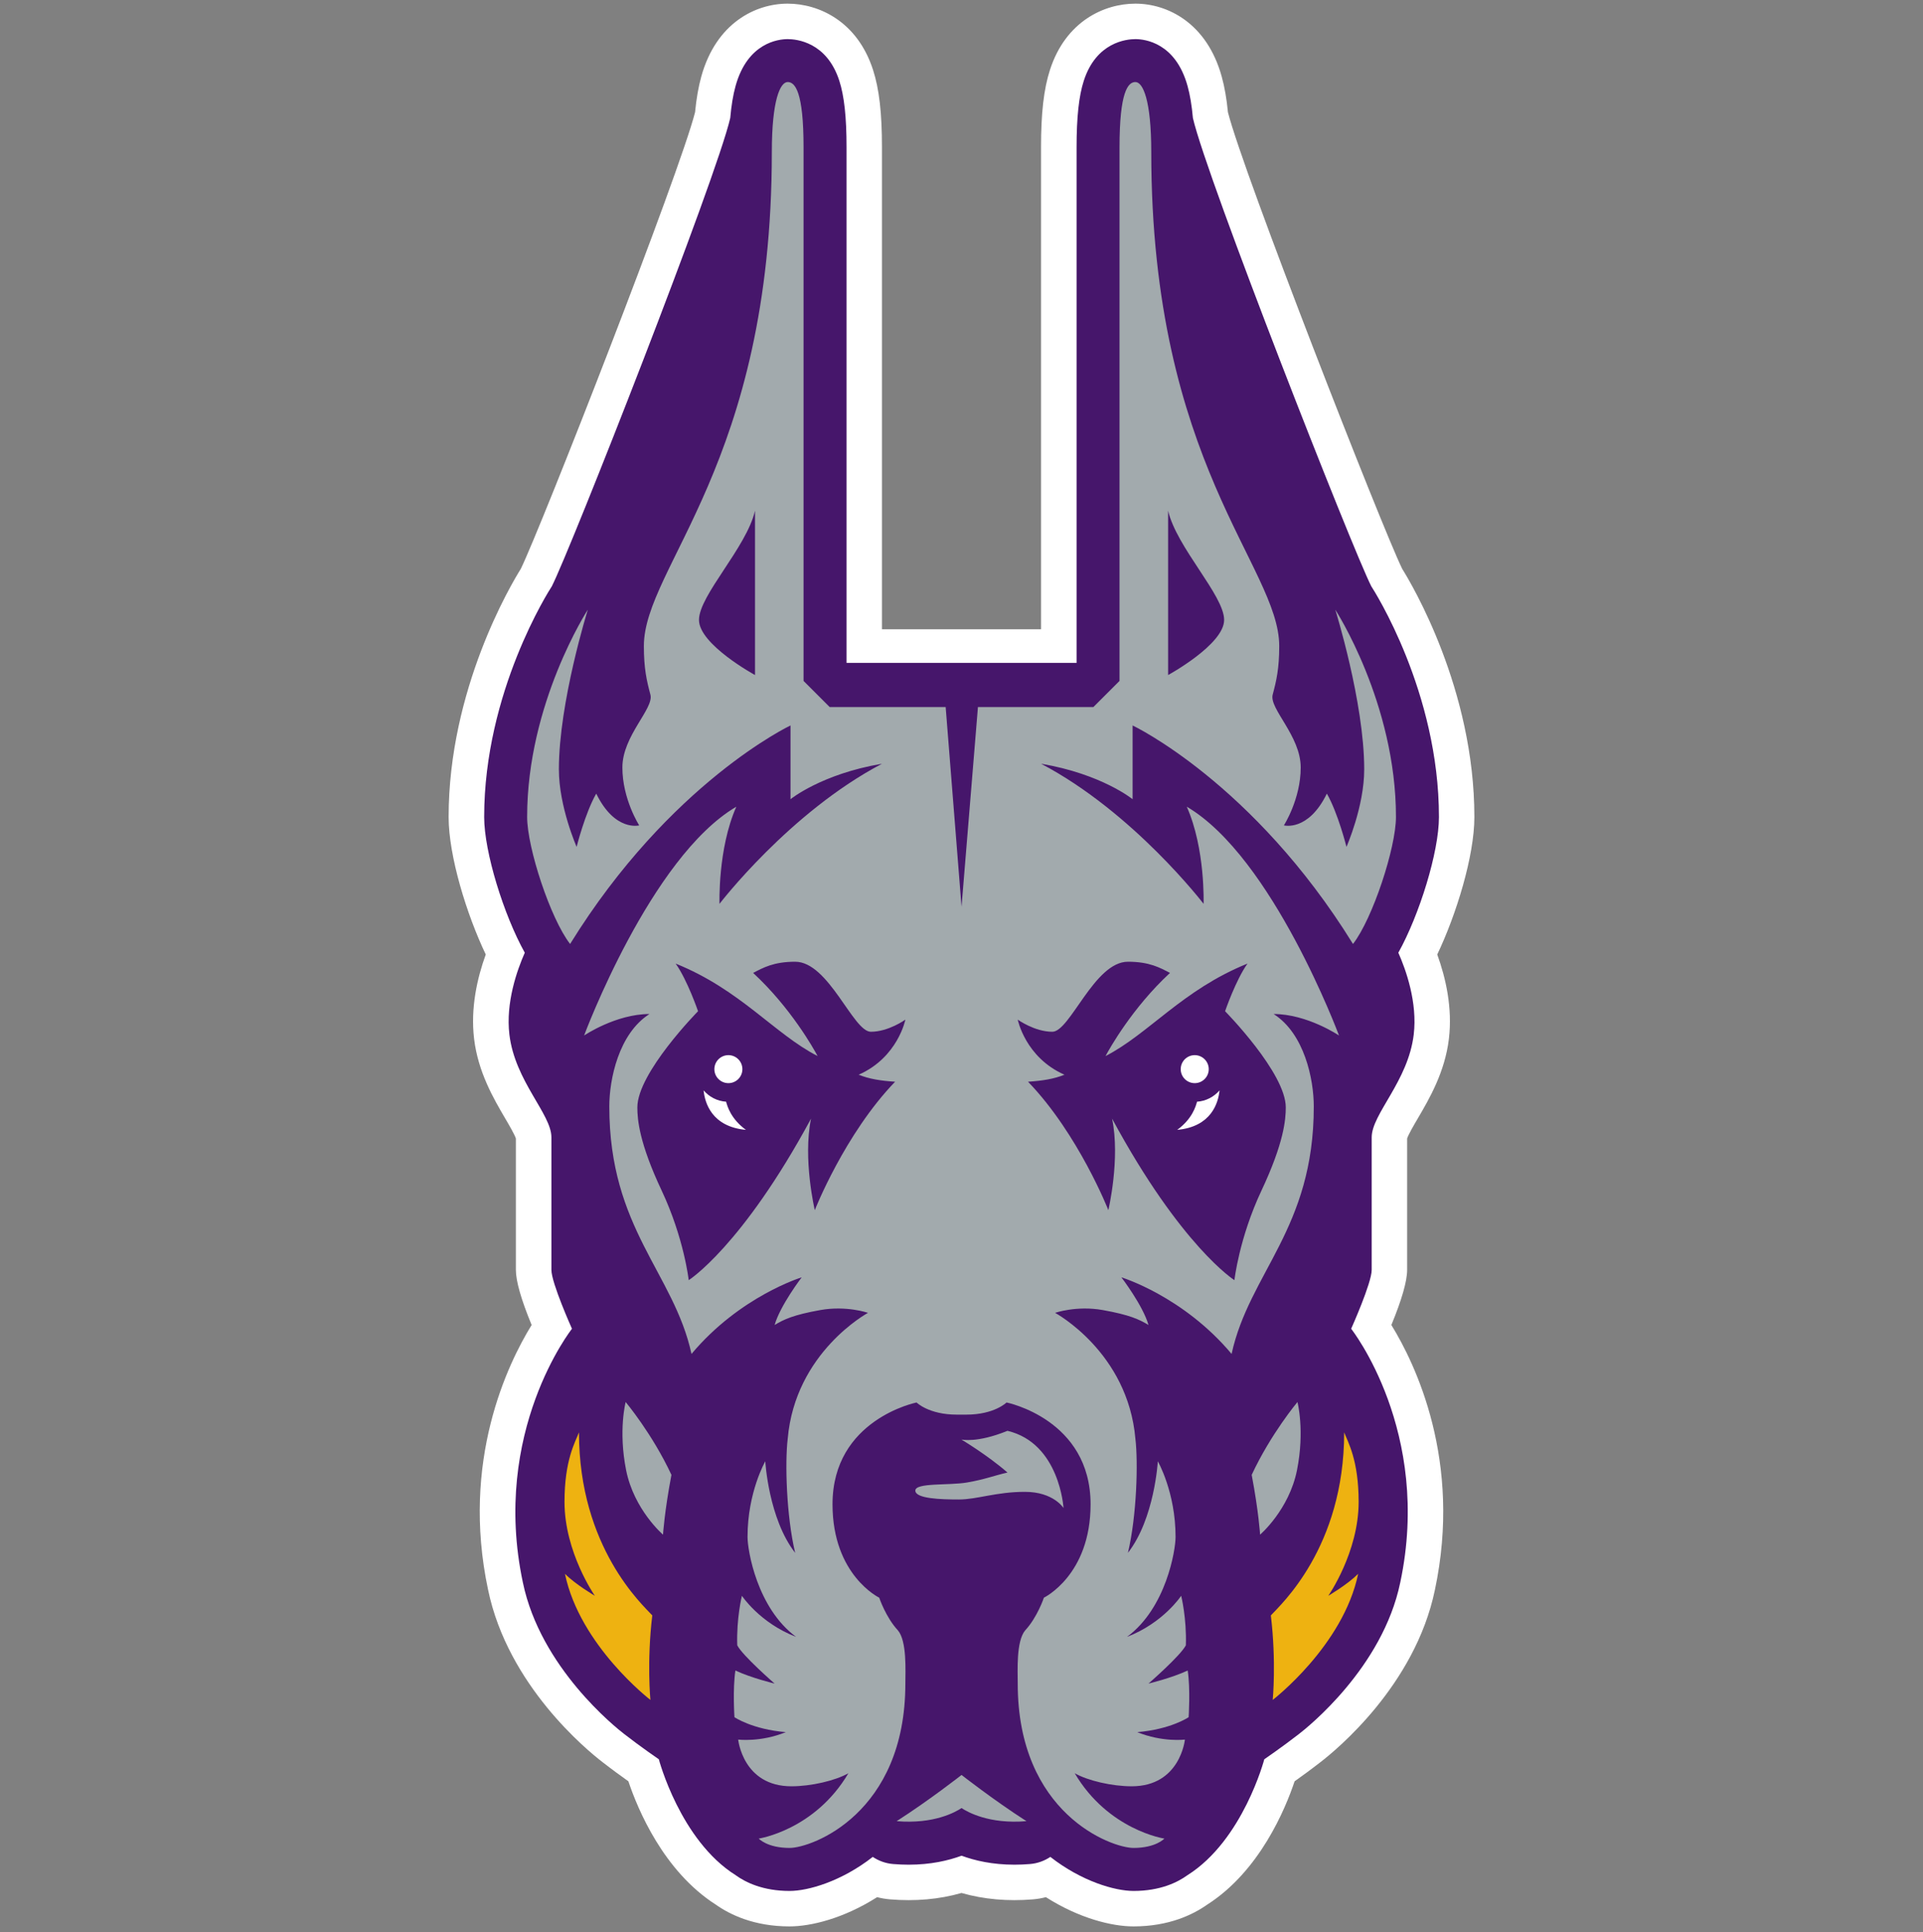 <svg width="200" height="201" viewBox="0 0 200 201" fill="none" xmlns="http://www.w3.org/2000/svg">
<rect x="0" y="0" width="200" height="201" fill="#808080" stroke="none"/>
<g clip-path="url(#clip0_15016_302769)">
<path d="M153.341 84.983C153.341 71.705 146.853 60.799 145.833 59.168C143.685 54.761 129.299 17.978 127.71 11.671C127.573 10.257 127.361 9.042 127.063 7.966C125.516 2.372 121.409 0.379 118.083 0.379C114.863 0.379 110.839 2.189 109.201 7.269C108.559 9.259 108.272 11.747 108.272 15.338V65.458H91.727V15.338C91.727 11.747 91.441 9.259 90.799 7.269C89.16 2.189 85.136 0.379 81.917 0.379C78.59 0.379 74.484 2.372 72.936 7.966C72.639 9.042 72.427 10.256 72.29 11.671C70.701 17.978 56.314 54.762 54.167 59.168C53.147 60.8 46.659 71.705 46.659 84.983C46.659 89.047 48.536 95.121 50.521 99.283C49.64 101.709 48.922 104.835 49.308 108.054C49.724 111.527 51.352 114.305 52.542 116.333C52.96 117.047 53.527 118.014 53.653 118.426V132.092C53.653 133.256 54.203 135.178 55.292 137.821C52.81 141.851 47.907 151.953 50.764 165.37C52.828 175.308 61.043 182.044 62.652 183.281C63.632 184.043 64.63 184.77 65.355 185.285C66.318 188.163 68.991 194.624 74.441 198.109C75.928 199.162 78.442 200.379 82.112 200.379C84.334 200.379 87.74 199.554 91.223 197.337C91.662 197.45 92.111 197.527 92.563 197.564C95.185 197.786 97.696 197.561 100 196.902C102.304 197.561 104.815 197.785 107.438 197.565C107.89 197.527 108.338 197.45 108.777 197.337C112.26 199.554 115.666 200.379 117.888 200.379C121.559 200.379 124.072 199.162 125.561 198.109C131.009 194.624 133.681 188.164 134.644 185.285C135.367 184.771 136.361 184.049 137.332 183.294C138.957 182.044 147.172 175.308 149.233 165.388C152.092 151.956 147.189 141.852 144.708 137.822C145.797 135.179 146.348 133.256 146.348 132.092V118.426C146.473 118.014 147.039 117.047 147.459 116.333C148.647 114.305 150.276 111.527 150.692 108.054C151.078 104.835 150.36 101.709 149.48 99.284C151.464 95.121 153.341 89.046 153.341 84.983Z" fill="white"/>
<path d="M81.924 4.069C80.969 4.069 77.753 4.421 76.501 8.949C76.242 9.881 76.061 10.987 75.948 12.275C74.514 18.537 59.35 57.144 57.393 60.984C57.106 61.426 50.356 71.959 50.356 84.985C50.356 88.62 52.391 95.168 54.58 99.098C53.787 100.887 52.579 104.274 52.98 107.616C53.562 112.472 57.349 115.873 57.349 118.301V132.093C57.349 133.454 59.488 138.213 59.488 138.213C59.488 138.213 51.036 148.898 54.384 164.62C56.223 173.468 64.039 179.689 64.924 180.37C66.675 181.732 68.521 182.994 68.521 182.994C68.521 182.994 70.732 191.415 76.511 195.05C77.536 195.794 79.347 196.69 82.119 196.69C84.069 196.69 87.524 195.688 90.772 193.148C91.387 193.56 92.107 193.825 92.88 193.89C93.446 193.937 93.988 193.959 94.507 193.959C96.795 193.959 98.628 193.533 100.007 193.024C101.386 193.533 103.216 193.959 105.505 193.959C106.024 193.959 106.568 193.937 107.133 193.89C107.906 193.825 108.626 193.56 109.241 193.148C112.489 195.688 115.944 196.69 117.894 196.69C120.667 196.69 122.477 195.794 123.501 195.05C129.28 191.415 131.492 182.994 131.492 182.994C131.492 182.994 133.338 181.732 135.089 180.37C135.974 179.689 143.791 173.468 145.629 164.62C148.976 148.898 140.526 138.213 140.526 138.213C140.526 138.213 142.662 133.454 142.662 132.093V118.301C142.662 115.873 146.45 112.472 147.033 107.616C147.434 104.274 146.226 100.887 145.433 99.098C147.623 95.167 149.657 88.619 149.657 84.985C149.657 71.96 142.908 61.427 142.62 60.984C140.663 57.145 125.5 18.537 124.067 12.275C123.952 10.987 123.77 9.881 123.512 8.949C122.259 4.421 119.044 4.069 118.088 4.069C117.157 4.069 114.016 4.382 112.719 8.401C112.207 9.988 111.969 12.192 111.969 15.338V68.948H88.044V15.338C88.044 12.192 87.804 9.988 87.292 8.401C85.996 4.382 82.856 4.069 81.924 4.069ZM75.757 109.753C76.561 109.753 77.212 110.406 77.212 111.21C77.212 112.015 76.561 112.666 75.757 112.666C74.952 112.666 74.298 112.015 74.298 111.21C74.298 110.406 74.952 109.753 75.757 109.753ZM124.256 109.753C125.06 109.753 125.714 110.406 125.714 111.21C125.714 112.015 125.06 112.666 124.256 112.666C123.451 112.666 122.799 112.015 122.799 111.21C122.799 110.406 123.451 109.753 124.256 109.753ZM73.177 113.417C73.752 114.089 74.583 114.532 75.518 114.597C75.644 115.07 76.019 116.388 77.578 117.524C74.022 117.202 73.306 114.711 73.177 113.417ZM126.837 113.417C126.707 114.711 125.992 117.202 122.436 117.524C123.995 116.388 124.369 115.07 124.495 114.597C125.43 114.532 126.261 114.089 126.837 113.417Z" fill="#46166B"/>
<path d="M60.216 148.991C59.827 150.011 58.711 151.855 58.711 156.226C58.711 161.472 61.868 165.989 61.868 165.989C61.868 165.989 59.876 164.823 58.759 163.707C60.313 171.186 67.646 176.82 67.646 176.82C67.646 176.82 67.258 172.886 67.84 168.029C66.869 166.961 60.216 160.987 60.216 148.991ZM139.799 148.991C139.799 160.988 133.145 166.961 132.174 168.029C132.757 172.885 132.368 176.82 132.368 176.82C132.368 176.82 139.7 171.185 141.254 163.706C140.137 164.823 138.147 165.989 138.147 165.989C138.147 165.989 141.304 161.472 141.304 156.226C141.304 151.855 140.188 150.011 139.799 148.991Z" fill="#EEB211"/>
<path d="M81.925 8.533C81.148 8.533 80.274 10.38 80.274 15.819C80.274 48.263 66.965 58.947 66.965 67.203C66.965 69.534 67.256 70.796 67.645 72.253C68.033 73.71 64.731 76.528 64.731 79.831C64.731 83.133 66.48 85.853 66.48 85.853C66.48 85.853 63.954 86.532 62.011 82.549C60.845 84.59 59.972 88.087 59.972 88.087C59.972 88.087 58.126 83.911 58.126 80.025C58.126 73.031 61.138 63.413 61.138 63.413C61.138 63.413 54.824 73.127 54.824 84.977C54.824 88.183 57.252 95.566 59.293 98.189C69.686 81.385 82.216 75.459 82.216 75.459V83.133C82.216 83.133 85.421 80.51 91.734 79.442C82.118 84.493 74.833 94.013 74.833 94.013C74.833 94.013 74.639 88.281 76.582 83.91C67.645 89.155 60.749 107.709 60.749 107.709C60.749 107.709 64.051 105.474 67.548 105.474C64.343 107.514 63.371 112.274 63.371 115.091C63.371 127.816 70.074 132.381 71.919 140.831C76.969 134.809 83.379 132.865 83.379 132.865C83.379 132.865 81.146 135.78 80.563 137.82C81.534 137.237 82.523 136.766 85.322 136.267C88.042 135.781 90.276 136.557 90.276 136.557C90.276 136.557 82.701 140.637 81.924 149.67C81.632 152.099 81.777 157.634 82.699 161.52C79.932 157.975 79.592 152.001 79.592 152.001C79.592 152.001 77.747 155.207 77.747 159.869C77.747 161.23 78.717 167.252 82.797 170.263C79.009 168.806 77.163 165.989 77.163 165.989C77.163 165.989 76.581 168.32 76.678 171.137C77.212 172.205 80.563 175.12 80.563 175.12C80.563 175.12 78.135 174.537 76.484 173.76C76.192 175.703 76.386 178.617 76.386 178.617C76.386 178.617 78.231 179.88 81.728 180.172C79.106 181.24 76.775 180.947 76.775 180.947C76.775 180.947 77.261 185.804 82.312 185.804C84.351 185.804 86.877 185.222 88.237 184.445C84.741 190.369 78.912 191.244 78.912 191.244C78.912 191.244 79.787 192.215 82.118 192.215C84.449 192.215 94.161 188.622 94.161 175.12C94.161 173.822 94.34 170.709 93.384 169.582C92.121 168.222 91.441 166.184 91.441 166.184C91.441 166.184 86.585 163.852 86.585 156.47C86.585 147.63 95.326 145.882 95.326 145.882C95.326 145.882 96.591 147.145 99.505 147.145H100.506C103.421 147.145 104.685 145.882 104.685 145.882C104.685 145.882 113.425 147.63 113.425 156.47C113.425 163.852 108.57 166.184 108.57 166.184C108.57 166.184 107.89 168.222 106.627 169.582C105.671 170.709 105.848 173.822 105.848 175.12C105.848 188.622 115.563 192.215 117.893 192.215C120.224 192.215 121.099 191.244 121.099 191.244C121.099 191.244 115.27 190.369 111.774 184.445C113.133 185.222 115.659 185.804 117.699 185.804C122.75 185.804 123.235 180.947 123.235 180.947C123.235 180.947 120.905 181.24 118.282 180.172C121.779 179.88 123.623 178.617 123.623 178.617C123.623 178.617 123.819 175.703 123.527 173.76C121.876 174.537 119.448 175.12 119.448 175.12C119.448 175.12 122.798 172.205 123.333 171.137C123.43 168.32 122.847 165.989 122.847 165.989C122.847 165.989 121.002 168.807 117.214 170.263C121.293 167.252 122.264 161.23 122.264 159.869C122.264 155.207 120.419 152.001 120.419 152.001C120.419 152.001 120.078 157.975 117.31 161.52C118.232 157.635 118.378 152.099 118.087 149.67C117.309 140.637 109.733 136.557 109.733 136.557C109.733 136.557 111.968 135.781 114.687 136.267C117.487 136.766 118.476 137.237 119.448 137.82C118.865 135.78 116.63 132.865 116.63 132.865C116.63 132.865 123.041 134.809 128.091 140.831C129.937 132.381 136.639 127.815 136.639 115.091C136.639 112.274 135.667 107.514 132.462 105.474C135.959 105.474 139.261 107.709 139.261 107.709C139.261 107.709 132.365 89.156 123.429 83.91C125.371 88.281 125.177 94.013 125.177 94.013C125.177 94.013 117.892 84.493 108.276 79.442C114.589 80.51 117.795 83.133 117.795 83.133V75.459C117.795 75.459 130.325 81.385 140.717 98.189C142.757 95.567 145.186 88.183 145.186 84.977C145.186 73.127 138.873 63.413 138.873 63.413C138.873 63.413 141.884 73.031 141.884 80.025C141.884 83.911 140.038 88.087 140.038 88.087C140.038 88.087 139.165 84.59 137.999 82.549C136.056 86.532 133.53 85.853 133.53 85.853C133.53 85.853 135.279 83.133 135.279 79.831C135.279 76.528 131.976 73.71 132.365 72.253C132.754 70.796 133.045 69.534 133.045 67.203C133.045 58.947 119.736 48.261 119.736 15.819C119.736 10.38 118.862 8.533 118.086 8.533C117.308 8.533 116.435 9.562 116.435 15.332V70.827L113.715 73.547H101.71L100.004 94.313L98.353 73.547H86.292L83.573 70.827V15.332C83.573 9.562 82.698 8.533 81.922 8.533H81.925ZM78.525 53.118V70.215C78.525 70.215 72.697 67.041 72.697 64.483C72.697 61.925 77.65 56.938 78.525 53.118ZM121.488 53.118C122.361 56.939 127.315 61.925 127.315 64.483C127.315 67.041 121.488 70.215 121.488 70.215V53.118ZM82.701 100.035C86.198 100.035 88.723 107.32 90.569 107.32C92.414 107.32 94.162 106.058 94.162 106.058C94.162 106.058 93.385 109.991 89.305 111.788C90.374 112.226 91.589 112.42 93.094 112.517C87.849 117.957 84.741 125.874 84.741 125.874C84.741 125.874 83.479 120.532 84.353 116.355C77.165 129.662 71.629 133.158 71.629 133.158C71.629 133.158 71.144 128.787 68.813 123.833C66.481 118.879 66.287 116.45 66.287 115.188C66.287 111.594 72.6 105.183 72.6 105.183C72.6 105.183 71.484 101.929 70.27 100.229C77.02 102.949 80.565 107.563 85.033 109.846C84.644 109.117 82.264 104.842 78.33 101.2C79.351 100.666 80.467 100.035 82.701 100.035ZM117.311 100.035C119.545 100.035 120.662 100.666 121.682 101.2C117.749 104.842 115.369 109.117 114.981 109.846C119.449 107.563 122.993 102.949 129.744 100.229C128.53 101.929 127.414 105.183 127.414 105.183C127.414 105.183 133.727 111.594 133.727 115.188C133.727 116.45 133.532 118.879 131.201 123.833C128.87 128.787 128.385 133.158 128.385 133.158C128.385 133.158 122.848 129.662 115.661 116.355C116.535 120.532 115.273 125.874 115.273 125.874C115.273 125.874 112.164 117.958 106.919 112.517C108.425 112.42 109.64 112.226 110.708 111.788C106.629 109.991 105.85 106.058 105.85 106.058C105.85 106.058 107.6 107.32 109.445 107.32C111.291 107.32 113.815 100.035 117.311 100.035ZM65.071 145.835C65.071 145.835 64.294 148.797 65.119 152.925C65.945 157.053 68.956 159.628 68.956 159.628C68.956 159.628 69.103 157.248 69.832 153.411C67.841 149.137 65.071 145.835 65.071 145.835ZM134.941 145.835C134.941 145.835 132.172 149.137 130.181 153.411C130.909 157.248 131.056 159.628 131.056 159.628C131.056 159.628 134.066 157.053 134.892 152.925C135.717 148.797 134.941 145.835 134.941 145.835ZM104.782 148.829C101.609 150.124 99.99 149.736 99.99 149.736C99.99 149.736 102.709 151.356 104.782 153.169C103.357 153.492 102.451 153.881 100.573 154.204C98.695 154.528 95.199 154.204 95.199 155.046C95.199 155.887 97.854 155.971 99.731 155.971C101.609 155.971 103.616 155.176 106.595 155.176C109.574 155.176 110.61 156.86 110.61 156.86C110.61 156.86 110.221 150.124 104.782 148.829ZM100.006 184.625C100.006 184.625 96.689 187.23 93.256 189.432C97.133 189.759 99.391 188.479 100.006 188.068C100.62 188.479 102.879 189.759 106.756 189.432C103.325 187.23 100.006 184.625 100.006 184.625Z" fill="#A2AAAD"/>
</g>
<defs>
<clipPath id="clip0_15016_302769">
<rect width="200" height="200" fill="white" transform="translate(0 0.379)"/>
</clipPath>
</defs>
</svg>
